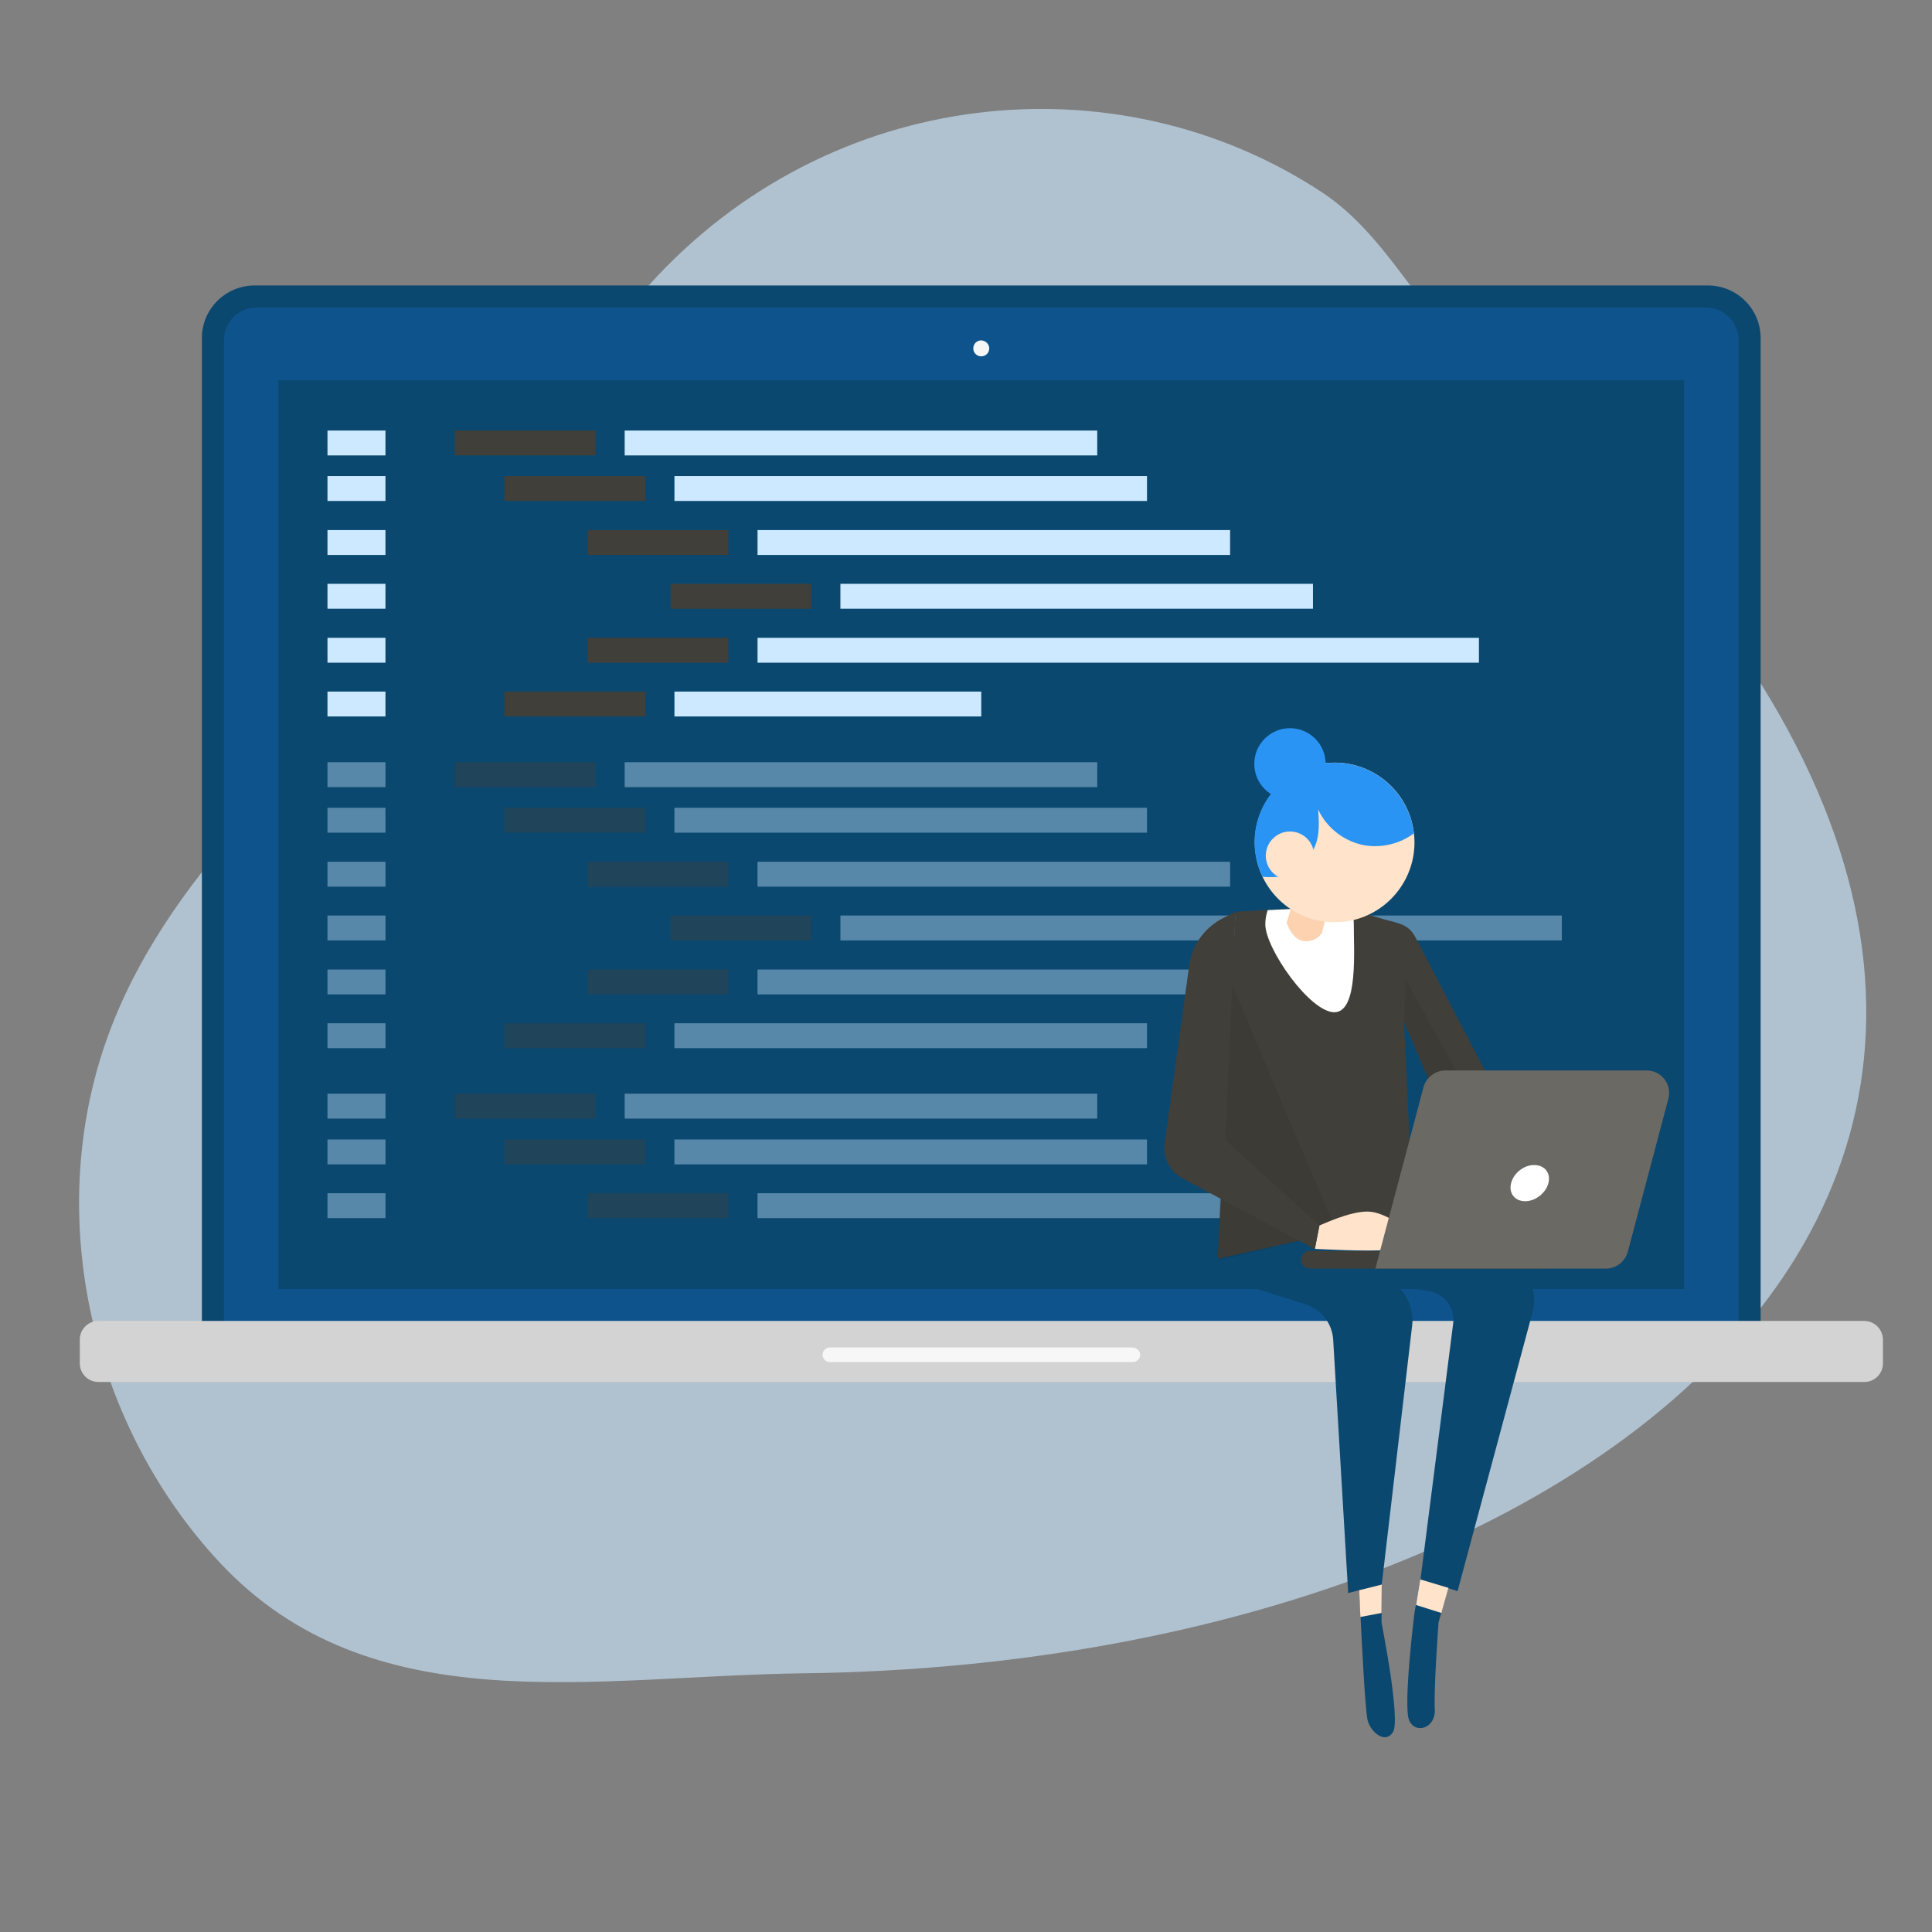 <svg version="1.1" id="Layer_1" xmlns="http://www.w3.org/2000/svg" xmlns:xlink="http://www.w3.org/1999/xlink" x="0px" y="0px" viewBox="0 0 823 823" style="enable-background:new 0 0 823 823;" xml:space="preserve">
<rect x="0" y="0" width="823" height="823" fill="#808080" stroke="none"/>
<style xmlns="http://www.w3.org/2000/svg" type="text/css">
	.st0{opacity:0.63;fill:#CCE9FF;}
	.st1{fill:#0B4870;}
	.st2{fill:#0E538C;}
	.st3{fill:#F6F6F6;}
	.st4{fill:#403f39;}
	.st5{fill:#CCE9FF;}
	.st6{opacity:0.4;fill:#403f39;}
	.st7{opacity:0.4;fill:#CCE9FF;}
	.st8{fill:#D3D3D3;}
	.st9{fill:#F7F7F7;}
	.st10{opacity:8.000000e-02;fill:#0F0F0F;}
	.st11{fill:#FFFFFF;}
	.st12{fill:#FCD2B1;}
	.st13{fill:#FFBCC6;}
	.st14{fill:#FFE3CA;}
	.st15{opacity:0.22;fill:#FFFFFF;}
	.st16{fill:#2A94F4;}
</style>
<g xmlns="http://www.w3.org/2000/svg">
	<path class="st0" d="M563.1,81.9C476,24.5,353.6,36.1,276.6,121.3c-42.1,46.6-59.2,110.7-102.9,156.3   C124.5,329,65.7,378.9,43.4,448.9c-23.7,74.4-2.9,159.7,50.1,216.6c64.5,69.2,159.3,48.4,248.9,47.3   c366.9-4.6,639.6-249.5,292.6-551.4C606,136,591.9,100.8,563.1,81.9z"/>
	<path class="st1" d="M727.5,121.6h-619C96.1,121.6,86,131.6,86,144v426.3h664V144C750,131.6,739.9,121.6,727.5,121.6z"/>
	<path class="st2" d="M726.7,131H109.3c-7.7,0-13.9,6.2-13.9,13.9V564h645.2V144.9C740.6,137.2,734.4,131,726.7,131z"/>
	<rect x="118.6" y="162" class="st1" width="598.8" height="387.1"/>
	<path class="st3" d="M421.4,148.4c0,1.9-1.5,3.4-3.4,3.4c-1.9,0-3.4-1.5-3.4-3.4c0-1.9,1.5-3.4,3.4-3.4   C419.9,145.1,421.4,146.6,421.4,148.4z"/>
	<rect x="193.7" y="183.4" class="st4" width="60" height="10.6"/>
	<rect x="139.5" y="183.4" class="st5" width="24.7" height="10.6"/>
	<rect x="139.5" y="202.8" class="st5" width="24.7" height="10.6"/>
	<rect x="139.5" y="225.8" class="st5" width="24.7" height="10.6"/>
	<rect x="139.5" y="248.7" class="st5" width="24.7" height="10.6"/>
	<rect x="139.5" y="271.7" class="st5" width="24.7" height="10.6"/>
	<rect x="139.5" y="294.6" class="st5" width="24.7" height="10.6"/>
	<rect x="266.1" y="183.4" class="st5" width="201.3" height="10.6"/>
	<rect x="214.9" y="202.8" class="st4" width="60" height="10.6"/>
	<rect x="287.3" y="202.8" class="st5" width="201.3" height="10.6"/>
	<rect x="250.3" y="225.8" class="st4" width="60" height="10.6"/>
	<rect x="322.7" y="225.8" class="st5" width="201.3" height="10.6"/>
	<rect x="285.6" y="248.7" class="st4" width="60" height="10.6"/>
	<rect x="358" y="248.7" class="st5" width="201.3" height="10.6"/>
	<rect x="250.3" y="271.7" class="st4" width="60" height="10.6"/>
	<rect x="322.7" y="271.7" class="st5" width="307.3" height="10.6"/>
	<rect x="214.9" y="294.6" class="st4" width="60" height="10.6"/>
	<rect x="287.3" y="294.6" class="st5" width="130.7" height="10.6"/>
	<rect x="193.7" y="324.7" class="st6" width="60" height="10.6"/>
	<rect x="139.5" y="324.7" class="st7" width="24.7" height="10.6"/>
	<rect x="139.5" y="344.1" class="st7" width="24.7" height="10.6"/>
	<rect x="139.5" y="367.1" class="st7" width="24.7" height="10.6"/>
	<rect x="139.5" y="390" class="st7" width="24.7" height="10.6"/>
	<rect x="139.5" y="413" class="st7" width="24.7" height="10.6"/>
	<rect x="139.5" y="435.9" class="st7" width="24.7" height="10.6"/>
	<rect x="266.1" y="324.7" class="st7" width="201.3" height="10.6"/>
	<rect x="214.9" y="344.1" class="st6" width="60" height="10.6"/>
	<rect x="287.3" y="344.1" class="st7" width="201.3" height="10.6"/>
	<rect x="250.3" y="367.1" class="st6" width="60" height="10.6"/>
	<rect x="322.7" y="367.1" class="st7" width="201.3" height="10.6"/>
	<rect x="193.7" y="465.9" class="st6" width="60" height="10.6"/>
	<rect x="139.5" y="465.9" class="st7" width="24.7" height="10.6"/>
	<rect x="139.5" y="485.4" class="st7" width="24.7" height="10.6"/>
	<rect x="139.5" y="508.3" class="st7" width="24.7" height="10.6"/>
	<rect x="266.1" y="465.9" class="st7" width="201.3" height="10.6"/>
	<rect x="214.9" y="485.4" class="st6" width="60" height="10.6"/>
	<rect x="287.3" y="485.4" class="st7" width="201.3" height="10.6"/>
	<rect x="250.3" y="508.3" class="st6" width="60" height="10.6"/>
	<rect x="322.7" y="508.3" class="st7" width="201.3" height="10.6"/>
	<rect x="285.6" y="390" class="st6" width="60" height="10.6"/>
	<rect x="358" y="390" class="st7" width="307.3" height="10.6"/>
	<rect x="250.3" y="413" class="st6" width="60" height="10.6"/>
	<rect x="322.7" y="413" class="st7" width="201.3" height="10.6"/>
	<rect x="214.9" y="435.9" class="st6" width="60" height="10.6"/>
	<rect x="287.3" y="435.9" class="st7" width="201.3" height="10.6"/>
	<path class="st8" d="M794.1,562.7H41.9c-4.3,0-7.9,3.5-7.9,7.9v10.2c0,4.3,3.5,7.9,7.9,7.9h752.3c4.3,0,7.9-3.5,7.9-7.9v-10.2   C802,566.2,798.5,562.7,794.1,562.7z"/>
	<path class="st9" d="M482.5,574H353.5c-1.7,0-3.1,1.4-3.1,3.1c0,1.7,1.4,3.1,3.1,3.1h129.1c1.7,0,3.1-1.4,3.1-3.1   C485.6,575.4,484.2,574,482.5,574z"/>
	<path class="st1" d="M588.6,675l-0.1,16.1c0,0,2,10.3,3.7,21.3c1.6,11,2.9,22.7,1.2,25.4c-3.3,5.4-9.8,0-10.9-5.4   c-1.1-5.4-2.7-39.1-2.7-39.1l-1.1-21.7L588.6,675z"/>
	<path class="st1" d="M605,672.8l-2.5,14.5c0,0-4.9,39.6-2.2,45.6c2.7,6,11.4,3.3,10.9-4.9c-0.5-8.1,1.6-36.9,1.6-36.9l4.9-17.4   L605,672.8z"/>
	<path class="st1" d="M598.3,496.3l-1.2,17.8l46,22.2c8.3,4.5,12.3,14.2,9.6,23.2l-31.8,118.3l-15.8-5L619,564   c1-6.7-3.6-12.9-10.3-14l-16.4-2.6l-17.4-17.8l20.2,18.1c4.9,4.4,7.3,10.9,6.4,17.4L588.6,675l-14.3,3.6l-6.4-108.1   c-0.5-6.9-5.1-12.7-11.6-14.8l-28.3-9c-4.5-2.7-7.3-7.6-7.5-12.9l1.2-38.1L598.3,496.3z"/>
	<path class="st4" d="M518.7,536.2l7.6-147.8c0,0,31.4-1.9,40.8-1.9c5.1,0,13.8,2.4,20.7,4.6c6.5,2.1,11.8,1.9,15,7.9l51.5,98.8   l-31.7,3L612,488.8l5.4-8.1l-19.3-45.4l3.8,82.5L518.7,536.2z"/>
	<path class="st10" d="M598.8,417.3l34.2,61.7l-10.6,12.5c0,0-4.3,0.9-8.4-0.5l-1.9-2.2l5.4-8.1l-19.3-45.4L598.8,417.3z"/>
	<path class="st11" d="M568.4,431.2c-10.4,0-29.4-27.1-29.4-37.5c0-2.1,0.4-4.1,1-6c9.7-0.5,21.8-1.1,27.1-1.1   c2.3,0,5.3,0.5,8.6,1.2c0.6,1.9,1,3.8,1,5.9C576.6,404.1,578.8,431.2,568.4,431.2z"/>
	<polygon class="st10" points="522.5,414 518.7,537.1 569.5,524.9  "/>
	<path class="st12" d="M570.2,371.4c-0.9,1.8-7.1,26-7.1,26s-2.2,4-7.5,3.5c-5.3-0.4-7.5-7.9-7.5-7.9l9.3-30.4L570.2,371.4z"/>
	<path class="st13" d="M537.6,356.5c0,16.7,17.7,35.2,34.4,35.2c16.7,0,26-18.5,26-35.2c0-16.7-13.5-30.2-30.2-30.2   C551.1,326.2,537.6,339.8,537.6,356.5z"/>
	<ellipse transform="matrix(0.987 -0.161 0.161 0.987 -50.352 96.169)" class="st14" cx="568.5" cy="358.9" rx="34" ry="34"/>
	<path class="st14" d="M562.1,522c1.3-0.4,12.5-5.9,20.4-5.9c7.9,0,17.6,8.4,17.6,8.4s1.3,4.4-4,3.5c-5.3-0.9,0.7,3.3,0.7,3.3   s-0.3,0.2-6.5,1.1c-6.2,0.9-30.2-0.4-30.2-0.4L562.1,522z"/>
	<path class="st4" d="M526.3,388.5l-4.3,97.2l40,36.2l-1.9,10.2L503.8,502c-5.4-2.9-8.5-8.9-7.7-15l10.3-74.4   c0.8-9.3,6.5-17.5,14.8-21.6L526.3,388.5z"/>
	<path class="st4" d="M558,540.4h101.8v-7.5H558c-2.1,0-3.7,1.7-3.7,3.7l0,0C554.2,538.7,555.9,540.4,558,540.4z"/>
	<path class="st4" d="M585.9,540.4h98.2c4.3,0,8.1-2.9,9.3-7.1l17.3-65.3c1.6-6.1-3-12-9.3-12h-85.7c-4.3,0-8.1,2.9-9.3,7.1   L585.9,540.4z"/>
	<path class="st15" d="M585.9,540.4h98.2c4.3,0,8.1-2.9,9.3-7.1l17.3-65.3c1.6-6.1-3-12-9.3-12h-85.7c-4.3,0-8.1,2.9-9.3,7.1   L585.9,540.4z"/>
	<path class="st11" d="M643.7,504c-1.1,4.3,1.6,7.7,6,7.7c4.4,0,8.8-3.5,9.9-7.7c1.1-4.3-1.6-7.7-6-7.7   C649.2,496.2,644.8,499.7,643.7,504z"/>
	<path class="st16" d="M568.5,324.9c17.5,0,31.8,13.2,33.8,30.1c-5.9,4.4-13.6,6.3-20.9,5.1c-8.6-1.5-16.3-7.4-19.9-15.3   c0.3,3.8,0.5,7.6-0.1,11.3c-0.6,3.7-2.2,7.4-5.2,9.8c-0.2-2.6-0.5-5.4-1.8-7.7c-1.4-2.3-4.3-3.9-6.7-2.9c-1.8,0.7-2.9,2.5-3.2,4.4   c-0.3,1.9,0.2,3.8,0.9,5.6c1.1,2.8,2.7,5.4,4.7,7.5c-4,0.6-8.3,1.1-12.3,0.7c-2.1-4.5-3.4-9.4-3.4-14.7   C534.4,340.1,549.7,324.9,568.5,324.9z"/>
	<path class="st14" d="M539.2,364.5c0,5.7,4.6,10.3,10.3,10.3c5.7,0,10.3-4.6,10.3-10.3s-4.6-10.3-10.3-10.3   C543.9,354.2,539.2,358.8,539.2,364.5z"/>
	<polygon class="st14" points="605,672.8 603.2,683.7 614,687.1 617,676.4  "/>
	<polygon class="st14" points="588.5,687.1 579.5,688.8 579,677.4 588.6,675  "/>
	<circle class="st16" cx="549.5" cy="325.4" r="15.2"/>
</g>
</svg>